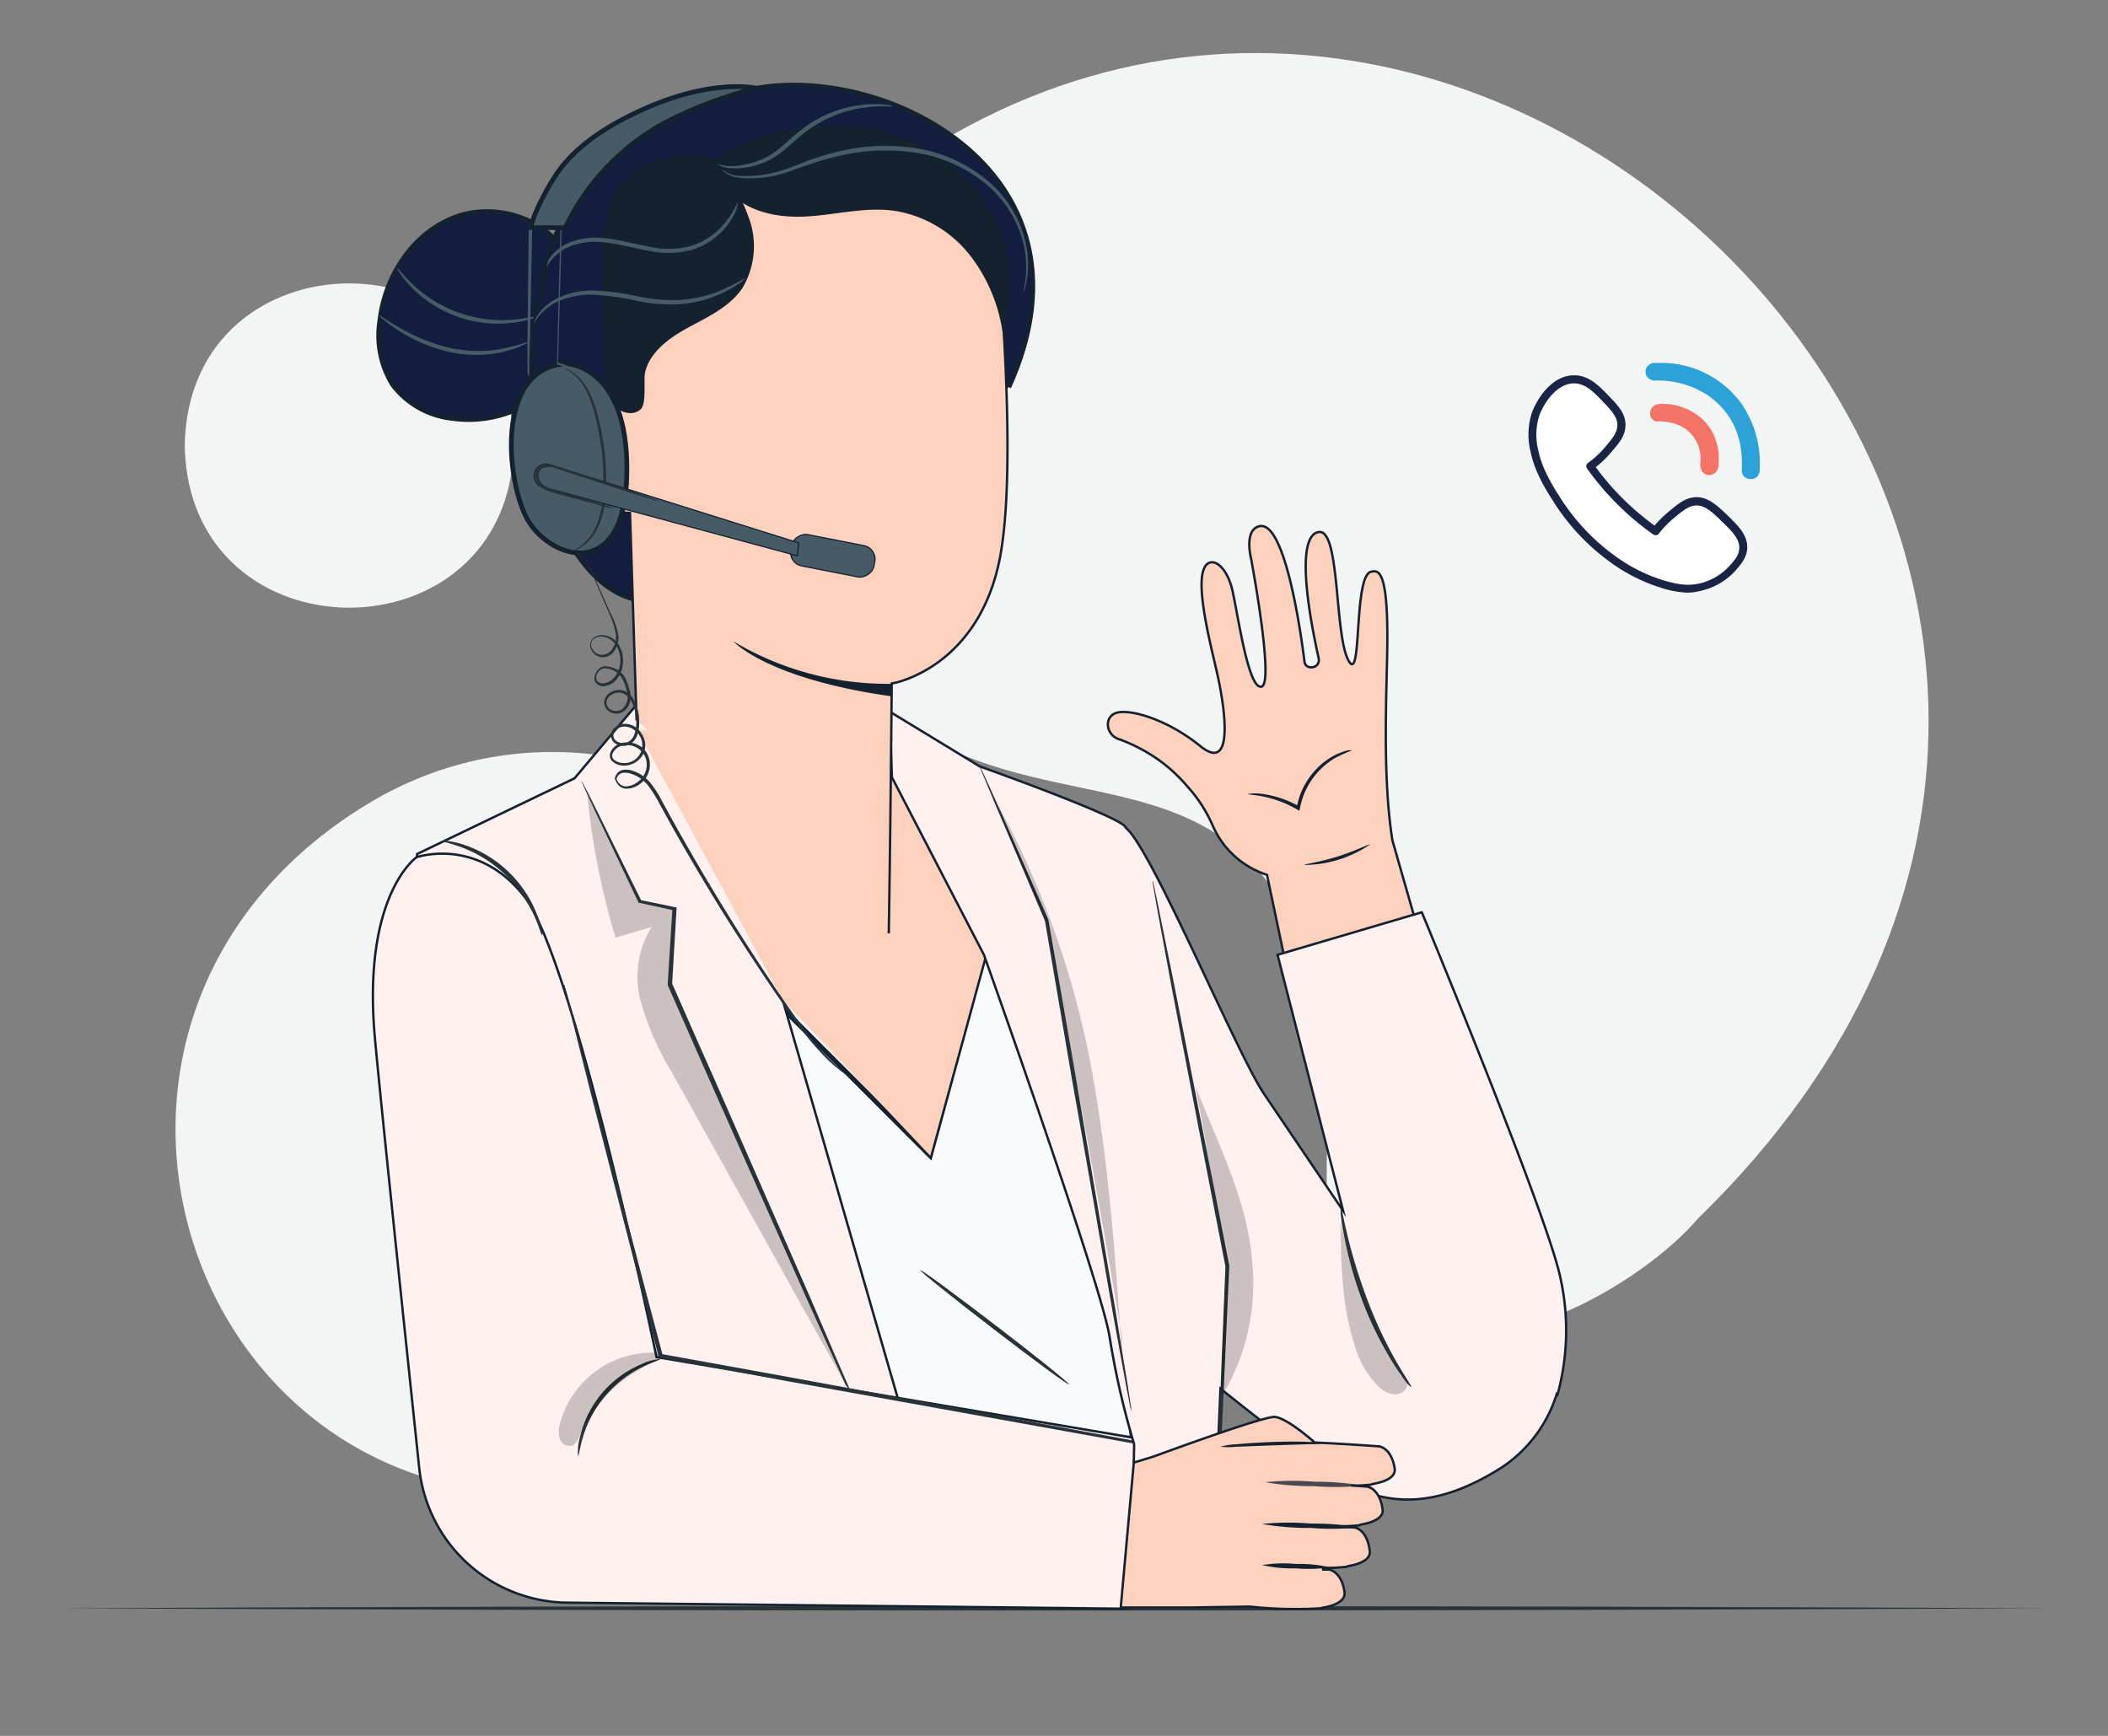 <svg id="Layer_1" data-name="Layer 1" xmlns="http://www.w3.org/2000/svg" viewBox="0 0 446.09 367.36"><rect x="0" y="0" width="446.09" height="367.36" fill="#808080" stroke="none"/><path d="M108.71,94.29c-.78,45.76-68.85,45.75-69.62,0C39.87,48.53,107.93,48.54,108.71,94.29Z" fill="#f3f4f4"/><path d="M76.41,171c63-39.84,147.27,27.87,115.54,98.15-18.09,41.17-63.78,46-68,46.37C40.2,325.28,3.08,217.12,76.41,171Z" fill="#f3f4f4"/><path d="M179.59,43.86C310.45-65.23,498,123,359.27,257.94c-10.85,12.83-45.78,35.55-69.17,18.94C269.5,260.71,293,220.19,270,189.16c-19.28-29.34-53.48-15.42-83.47-39.41C157.37,121.81,152.75,81.8,179.59,43.86Z" fill="#f3f4f4"/><g id="freepik--Floor--inject-26"><path d="M12.24,340.36c135-.61,286.55-.61,421.61,0C298.79,341,147.29,341,12.24,340.36Z" fill="#273339"/></g><g id="freepik--character-1--inject-2"><path d="M208.58,201.66l-11.73,43-51.41-51.45L164.1,338.48h61.18l17.83.86s-2.64-23.91-3.73-37.43A151.13,151.13,0,0,0,234,270C224.82,240.31,208.58,201.66,208.58,201.66Z" fill="#fafbfc" stroke="#142230" stroke-miterlimit="10"/><path d="M194.77,268.83c-.15.19,6.77,5.75,15.46,12.43s15.82,11.92,16,11.74-6.75-5.78-15.46-12.44S194.93,268.62,194.77,268.83Z" fill="#273339"/><polygon points="88.26 180.74 121.58 164.72 134.66 149.19 153.14 168.39 202.16 338.05 118.1 338.05 107.33 308.94 88.26 196.53 88.26 180.74" fill="#fef1f0" stroke="#142230" stroke-miterlimit="10" stroke-width="0.5"/><path d="M238.22,340.46l2.25-36.08L138.93,287.21s-17.35-83.79-28-97.52C101,177,88.17,181.41,88.17,181.41s-11.59,7.94-8.83,38.32c1.46,15.93,7.29,71.1,9.38,91a31.92,31.92,0,0,0,4.64,13.45h0a31.85,31.85,0,0,0,27,15Z" fill="#fef1f0" stroke="#142230" stroke-miterlimit="10" stroke-width="0.5"/><path d="M122.34,308.21c.15,0,.29-1.59,1-4a24.23,24.23,0,0,1,12.52-14.86c2.3-1.15,3.88-1.54,3.83-1.72a11.26,11.26,0,0,0-4.09,1.14A22.19,22.19,0,0,0,122.77,304,11.29,11.29,0,0,0,122.34,308.21Z" fill="#273339"/><g opacity="0.2"><path d="M124.19,167.16a157.27,157.27,0,0,0,6.07,31.28l7.62-2.24A19.87,19.87,0,0,0,135.62,212a59.1,59.1,0,0,0,6.59,15q18.9,34,37.9,68.09L141.9,208.31l1-16-7.35-1.56Z" fill="#010101"/></g><g opacity="0.2"><path d="M139.26,286.3a20.28,20.28,0,0,0-20.77,15,5.19,5.19,0,0,0,0,3.26,2.2,2.2,0,0,0,2.66,1.36,3.46,3.46,0,0,0,1.48-2,31,31,0,0,1,17.66-16.44" fill="#010101"/></g><path d="M179.83,294.23a11.57,11.57,0,0,0-.51-1.39l-1.72-3.93-6.17-14.35-20.71-47.22c-3-6.69-5.81-13.15-8.49-19.2v.19c.33-5.7.65-11.06.94-16V192h-.3l-7.37-1.53.24.19-9.16-18.53L124,167l-.7-1.31a3.91,3.91,0,0,0-.26-.44,1.62,1.62,0,0,0,.17.48l.6,1.35c.59,1.26,1.38,3,2.39,5.16l8.88,18.67v.15h.17l7.36,1.6-.31-.39q-.47,7.44-1,16v.21l8.46,19.22,20.94,47.12c2.7,5.94,4.88,10.78,6.44,14.24l1.72,3.84A9.52,9.52,0,0,0,179.83,294.23Z" fill="#273339"/><path d="M238.3,339.32q.06-.3.09-.6a8.81,8.81,0,0,1,.13-1.72c.12-1.61.3-3.88.5-6.87.4-5.92,1-14.43,1.72-24.89V305h-.27L167,291.45l-27.09-4.91.34.32c-6-22.62-11.11-42.25-14.82-56.3-1.85-6.87-3.43-12.49-4.38-16.37-.53-1.88-.93-3.34-1.22-4.38l-.33-1.14-.13-.36a.9.9,0,0,0,0,.4l.25,1.13c.26,1.07.62,2.54,1.09,4.42l4.14,16.43c3.62,14.07,8.69,33.74,14.51,56.38v.27h.28l27.15,5,73.49,13.23-.28-.35c-.57,10.48-1,19-1.36,24.93-.13,2.9-.24,5.15-.3,6.78v1.72A2.81,2.81,0,0,0,238.3,339.32Z" fill="#273339"/><path d="M93.38,177.94c0,.16,1.72.42,4.29,1.38A27.35,27.35,0,0,1,113,193.68c1.14,2.52,1.5,4.24,1.72,4.19s0-.43-.12-1.22a17.15,17.15,0,0,0-1-3.21A25.25,25.25,0,0,0,98,178.72a18.41,18.41,0,0,0-3.27-.74C93.83,177.89,93.4,177.87,93.38,177.94Z" fill="#273339"/><path d="M285.35,139.76c-3-5.55-1.72-27.95-6.3-27.16-5.93,1-.45,24.56,0,26.71s-2.74,2.66-3,.72c-.34-2.8-3.78-30.19-9.6-28.65-3.23.84-1.72,6.74-1.72,6.74s5,26.55,2.23,27.19-4.89-14.67-6.13-20.24-4.67-7.64-6-4.82c-1.93,4.12,1.71,17.5,2.88,22.86s3.88,20.9-3.66,14.82-15.46-8-18-7-1.94,4.81.95,5.57a36.38,36.38,0,0,1,8.58,4.6,34.11,34.11,0,0,1,5.71,5.36,30.11,30.11,0,0,1,5.39,8.38,18.83,18.83,0,0,0,11.44,10.31h0l4.4,20.92L301,200l-6.34-22.14c-2.32-14.55-1.05-34.1-1.07-42.94,0-14.19-1.87-14.29-3.43-13.92C286.36,121.72,288.29,145.17,285.35,139.76Z" fill="#fcd1be" stroke="#142230" stroke-miterlimit="10" stroke-width="0.5"/><path d="M286.16,158.79a33.24,33.24,0,0,0-3.8,1.72,16,16,0,0,0-6.42,7.59,18.24,18.24,0,0,0-.86,3l-.09.48-.41-.22a23.46,23.46,0,0,0-7.37-2.8c-1.94-.38-3.14-.41-3.14-.52a9.61,9.61,0,0,1,3.21,0,21.63,21.63,0,0,1,7.64,2.63l-.5.26a15.77,15.77,0,0,1,.88-3.16,16.61,16.61,0,0,1,3.13-4.88,15.32,15.32,0,0,1,3.71-2.89,13,13,0,0,1,2.88-1.15A3.64,3.64,0,0,1,286.16,158.79Z" fill="#142230"/><path d="M289.94,178.72A25,25,0,0,1,276,183.06c0-.2,3.25-.58,7.1-1.8S289.85,178.53,289.94,178.72Z" fill="#142230"/><polygon points="186.84 158.1 208.59 201.66 196.85 244.59 165.61 211.58 134.81 154.36 186.84 158.1" fill="#fcd1be"/><path d="M207.31,162.19s30.92,11,30.92,13h0c5.46,4.28,23.66,48.27,29.44,56.58l16.56,24.48h0l-13.88-54.18,30.53-9S327,256.05,330.11,270a51.51,51.51,0,0,1-.51,25.16l-.17-.13A29,29,0,0,1,318,310.43c-12.94,8.3-25,9.86-37.4.72-7-5.15-15-11.42-22.33-17.26l-1.92,45.48H239.49c0-2.56.51-33.72.51-33.72a174.63,174.63,0,0,1-5.15-22.48c-1.53-10.72-26.64-81.11-26.64-81.11l-19.46-37.55-.47-13.9Z" fill="#fef1f0" stroke="#142230" stroke-miterlimit="10" stroke-width="0.5"/><path d="M256.7,339a9.62,9.62,0,0,0,.14-1.41c.06-1,.15-2.37.25-4.07.19-3.64.45-8.76.78-15.08.58-12.87,1.37-30.58,2.26-50.43v-.11c-.36-1.87-.75-3.88-1.15-5.91-4.07-20.85-7.78-39.74-10.48-53.5l-3.28-16.18c-.37-1.86-.7-3.32-.92-4.4l-.26-1.13a2.4,2.4,0,0,0-.12-.38.86.86,0,0,0,0,.39l.19,1.15.77,4.43,3,16.25c2.63,13.75,6.23,32.64,10.31,53.56.37,2,.77,4,1.13,5.89V268c-.79,19.86-1.5,37.58-2,50.43-.21,6.34-.38,11.46-.5,15.1,0,1.72,0,3.08-.11,4.09A9.48,9.48,0,0,0,256.7,339Z" fill="#273339"/><path d="M239.4,298.61a8.45,8.45,0,0,0-.15-1.42c-.16-1-.35-2.36-.61-4.06-.6-3.6-1.42-8.59-2.43-14.91-2.15-12.64-5.16-30-8.35-49.11-2.18-12.52-4.23-24.27-6-34.35v-.1c-4.29-9.73-7.88-17.85-10.43-23.64-1.25-2.78-2.26-5-3-6.61l-.8-1.72a3,3,0,0,0-.33-.58,2.59,2.59,0,0,0,.21.61c.19.49.41,1.07.7,1.72.69,1.62,1.62,3.87,2.78,6.68,2.49,5.83,6,14,10.14,23.78h0c1.72,10,3.71,21.78,5.86,34.35,3.43,19.14,6.39,36.43,8.58,49.08,1.14,6.2,2.05,11.25,2.72,14.84l.77,4A11.06,11.06,0,0,0,239.4,298.61Z" fill="#273339"/><path d="M298.68,293.56c.12-.08-1.2-2-3.06-5.15a92.2,92.2,0,0,1-6.22-13.23,113.15,113.15,0,0,1-4.26-13.74c-.86-3.62-1.25-5.89-1.39-5.87a5.57,5.57,0,0,0,0,1.63c.1,1.05.33,2.54.69,4.38a85.27,85.27,0,0,0,4,14.07A75.86,75.86,0,0,0,295,288.77c1,1.6,1.87,2.83,2.52,3.66A3.91,3.91,0,0,0,298.68,293.56Z" fill="#273339"/><g opacity="0.2"><path d="M296.33,291.05a1.89,1.89,0,0,1,1.44,2.25,2.3,2.3,0,0,1-.14.42,2.82,2.82,0,0,1-2.95,1.34,6,6,0,0,1-3-1.64,20.38,20.38,0,0,1-5.15-9.17c-2.63-8.28-2.75-17.18-2.85-25.76a105.3,105.3,0,0,0,12.59,32.15" fill="#010101"/></g><g opacity="0.2"><path d="M258.78,295.09A45.66,45.66,0,0,0,265,267.26c-.93-13.22-7.35-25.32-12.14-37.67,2.75,13,4.33,25.89,6.87,38.38,0,0-1.32,18.57-1.36,26.79" fill="#010101"/></g><g opacity="0.2"><path d="M237.44,286.81c-1.34-19.79-2.69-39.61-6.18-59.12a188.88,188.88,0,0,0-19.93-57.08c2.49,7.83,10.17,24.29,10.17,24.29s11.08,58.4,15.89,87.87" fill="#010101"/></g><path d="M239.93,309.54l-2.76,30.67h14.48l12.81-.2a90.31,90.31,0,0,0,14.71.38,1.59,1.59,0,0,0,.68-.14,11.63,11.63,0,0,0,2.24-.55h0c1.3-.48,2.64-1.32,2.43-2.77-.63-4.39-3.24-4.75-3.24-4.75H280l-.1-.38a33.29,33.29,0,0,0,4.53-.16c.42,0,.66-.08.69-.15s5.15-.6,4.74-3.32c-.56-4.53-3.18-4.89-3.18-4.89l-4.22-.28a38,38,0,0,0,4.69-.15c.41,0,.65-.09.69-.16s5.15-.6,4.74-3.31c-.64-4.4-3.25-4.76-3.25-4.76l-3.44-.24a27,27,0,0,0,3.82-.14c.41,0,.65-.08.68-.15s5.16-.6,4.75-3.32c-.71-4.41-3.3-4.67-3.3-4.67s-8.08-.58-13.62-.81c0,0-6.31-5.66-8.78-5.41-3.71.4-25.25,8.35-25.25,8.35Z" fill="#fcd1be" stroke="#142230" stroke-miterlimit="10" stroke-width="0.5"/><path d="M267.11,331.23a28.83,28.83,0,0,0,7.18.69,28.68,28.68,0,0,0,7.11-.23,28.93,28.93,0,0,0-7.18-.7A27.31,27.31,0,0,0,267.11,331.23Z" fill="#142230"/><path d="M267.07,322.52a55.47,55.47,0,0,0,10.21.84,57.15,57.15,0,0,0,10.3-.1,55.35,55.35,0,0,0-10.2-.82A56.36,56.36,0,0,0,267.07,322.52Z" fill="#142230"/><g opacity="0.78"><path d="M267.76,313.69a57.38,57.38,0,0,0,10.31.83,55.38,55.38,0,0,0,10.3-.11,58.09,58.09,0,0,0-10.2-.82A56.56,56.56,0,0,0,267.76,313.69Z" fill="#142230"/></g><path d="M280.47,305.38a14.76,14.76,0,0,1-3.25.26l-7.85.25-7.85.3a16.14,16.14,0,0,1-3.26,0,13.12,13.12,0,0,1,3.23-.52c2-.19,4.79-.39,7.87-.5s5.84-.1,7.86,0A13.61,13.61,0,0,1,280.47,305.38Z" fill="#142230"/><path d="M120.59,55.51c-3.64-8.85-15.15-12.89-24.15-9.59s-15,12.51-16.06,22a19.75,19.75,0,0,0,2.74,13.54A18.28,18.28,0,0,0,95.7,88.55,25.08,25.08,0,0,0,122.2,53.8" fill="#121d3f" stroke="#142230" stroke-miterlimit="10"/><path d="M84,56.67a6.24,6.24,0,0,0,.65,1.19,21.3,21.3,0,0,0,2.3,2.82A25.65,25.65,0,0,0,109,68.25a21.71,21.71,0,0,0,3.55-.81,3.78,3.78,0,0,0,1.24-.53c0-.15-1.86.43-4.86.71a27.51,27.51,0,0,1-21.54-7.39C85.22,58.15,84.14,56.59,84,56.67Z" fill="#465b65"/><path d="M80.2,66.77a7.54,7.54,0,0,0,1,.93,32.09,32.09,0,0,0,3,2.17,34.44,34.44,0,0,0,11.2,4.7,27.56,27.56,0,0,0,6.72.52,23.72,23.72,0,0,0,5.41-.9,18.4,18.4,0,0,0,3.43-1.28c.78-.38,1.21-.62,1.17-.67s-1.82.65-4.79,1.35a27.78,27.78,0,0,1-5.29.69,30.87,30.87,0,0,1-6.51-.58,39,39,0,0,1-11.05-4.38C81.84,67.79,80.29,66.65,80.2,66.77Z" fill="#465b65"/><path d="M213.48,81.94c21.27-46.77-29.32-70.25-56.91-62.47-25.93,7.33-37,20.23-41.22,37.58s-4.07,36.07,2.73,52.68c3.43,8.15,9.39,16.44,18.16,17.46" fill="#121d3f" stroke="#142230" stroke-miterlimit="10"/><path d="M188.08,197.53c.37-22.34.63-53.05.63-52.91s19.21-3.2,23.19-28.26c2-12.45,1.36-32.89.31-49.59-1-15-10.91-33.47-25.9-31.89L139.53,46.73a8.81,8.81,0,0,0-7.88,9h0l3.06,96.74" fill="#fcd1be" stroke="#142230" stroke-miterlimit="10" stroke-width="0.5"/><path d="M188.75,144.72a63.69,63.69,0,0,1-33.57-9s7,7.92,33.57,11.66Z" fill="#142230"/><path d="M136.44,87.25c-.38-.17-13.41-5.94-13.57,9s14.95,12,15,11.65S136.44,87.25,136.44,87.25Z" fill="#fcd1be"/><path d="M133.32,102.21a6.26,6.26,0,0,1-.71.38,2.65,2.65,0,0,1-2,0c-1.58-.6-2.88-3.13-2.93-5.83a8.62,8.62,0,0,1,.77-3.74,3,3,0,0,1,2-2,1.34,1.34,0,0,1,1.53.73c.21.43.1.72.19.75s.32-.26.2-.87a1.68,1.68,0,0,0-.58-1,2,2,0,0,0-1.44-.39,3.65,3.65,0,0,0-2.75,2.3,8.63,8.63,0,0,0-.95,4.17c0,3,1.59,5.86,3.75,6.51a2.75,2.75,0,0,0,2.39-.38C133.28,102.57,133.37,102.24,133.32,102.21Z" fill="#cc8f75"/><path d="M119.61,77c1.54-.11,13.93,1.49,13,24.53-.91,21.52-16,16.78-20.82,8.69C107.19,102.52,104.58,78,119.61,77Z" fill="#465b65" stroke="#142230" stroke-miterlimit="10"/><path d="M112,79.71q0-.3,0-.6V77.39c0-1.58.1-3.8.19-6.56.1-5.65.25-13.5.44-22.59l-.27.27h6.52l-.29-.29c0,1.72-.1,3.52-.13,5.36-.23,8.59-.43,16.68-.59,23.43v.19H118a11.65,11.65,0,0,1,6.58,4.23A15.71,15.71,0,0,1,127.23,87a23.92,23.92,0,0,1,.67,3.93v1.41a.73.73,0,0,0,0-.36V90.91a21.53,21.53,0,0,0-.55-4,15.37,15.37,0,0,0-2.59-5.72,12,12,0,0,0-6.87-4.48l.19.24c.19-6.73.43-14.77.67-23.41,0-1.84.1-3.66.14-5.38v-.29h-7v.27c-.1,9.07-.19,16.94-.26,22.59V79A4.15,4.15,0,0,0,112,79.71Z" fill="#465b65"/><path d="M119.61,48.19a49.56,49.56,0,0,1,21.93-22.66A92.08,92.08,0,0,1,160,18.66s-9-2.13-23.6,4.35c-6.61,2.95-13.29,6.87-17.71,12.54-2.8,3.65-6.3,10.78-6.28,12.62Z" fill="#465b65" stroke="#142230" stroke-miterlimit="10"/><path d="M121.26,116.62a1.16,1.16,0,0,0,.44-.12,7.84,7.84,0,0,0,1.15-.6,10.1,10.1,0,0,0,3.25-3.44,16.81,16.81,0,0,0,2-6.75,47.29,47.29,0,0,0,0-8.58,52.8,52.8,0,0,0-1.42-8.49,24,24,0,0,0-2.48-6.6,10.19,10.19,0,0,0-3.26-3.43,6.24,6.24,0,0,0-1.15-.59,1.66,1.66,0,0,0-.45-.12,10.41,10.41,0,0,1,1.48.9,10.64,10.64,0,0,1,3,3.43,25.25,25.25,0,0,1,2.3,6.51,57.07,57.07,0,0,1,1.38,8.42,52.44,52.44,0,0,1,0,8.5,17,17,0,0,1-1.82,6.62,10.61,10.61,0,0,1-3,3.43C121.75,116.36,121.24,116.57,121.26,116.62Z" fill="#273339"/><rect x="172.85" y="108.66" width="6.75" height="17.93" rx="2.92" transform="translate(26.88 267.9) rotate(-78.9)" fill="#465b65" stroke="#142230" stroke-miterlimit="10" stroke-width="0.25"/><path d="M169,114.89,116.34,98.36a2.52,2.52,0,0,0-3.17,1.59v0h0a2.49,2.49,0,0,0,1.61,3.13l.1,0,53.85,14.55Z" fill="#465b65" stroke="#142230" stroke-miterlimit="10" stroke-width="0.25"/><path d="M130.09,107.62a15.23,15.23,0,0,0-1.72-.6l-4.81-1.48c-2-.62-4.5-1.27-7.13-2.13a4.86,4.86,0,0,1-1.72-1.06,2.62,2.62,0,0,1-.74-1.84A1.6,1.6,0,0,1,115.06,99a4.07,4.07,0,0,1,2.19,0L133,104.15l4.81,1.5a14.53,14.53,0,0,0,1.72.46,13.42,13.42,0,0,0-1.72-.69l-4.76-1.72c-4-1.35-9.55-3.26-15.77-5.15a4.33,4.33,0,0,0-2.52,0,2.14,2.14,0,0,0-1.46,2,3.11,3.11,0,0,0,.91,2.23,5.39,5.39,0,0,0,1.92,1.19c2.72.85,5.16,1.44,7.2,2l4.86,1.29A9.77,9.77,0,0,0,130.09,107.62Z" fill="#273339"/><path d="M151.25,33.67a49.63,49.63,0,0,1,6.87,12.94,16.8,16.8,0,0,1-1.46,14.13c-2.65,3.87-7.16,5.91-11.29,8.16S137,74.25,136,78.81c-.31,1.43.29,6.45-.77,7.44-1.48,1.36-4.07.52-5.15-1.15s-1.86-7.18-1.89-9.19l-.26-18.72c0-5.29,0-10.77,2.28-15.46,3.22-6.67,9.85-8.8,19.53-8.31" fill="#142230" stroke="#142230" stroke-miterlimit="10"/><path d="M212.79,71.26a35.21,35.21,0,0,0-7.11-17.51,25.86,25.86,0,0,0-16-9.58c-6.32-1-12.71.79-19.1,1.15s-13.64-1.2-17-6.65c-1-1.72-1.53-4.09-.2-5.56a5.46,5.46,0,0,1,1.87-1.24,48,48,0,0,1,27.31-4.41,37.66,37.66,0,0,1,23.93,13.38,31.09,31.09,0,0,1,6,26.5" fill="#142230" stroke="#142230" stroke-miterlimit="10"/><path d="M216.59,61.84a3.19,3.19,0,0,0,.29-.8,17.09,17.09,0,0,0,.52-2.44,21.62,21.62,0,0,0-.86-9.11A24.24,24.24,0,0,0,209,38.24a31.32,31.32,0,0,0-15.12-6.87,42.35,42.35,0,0,0-16.59.74,58.55,58.55,0,0,0-6.87,2.1,57,57,0,0,1-5.89,2.14,25.21,25.21,0,0,1-8.9.79,6.54,6.54,0,0,1-2.92-1.42,3,3,0,0,0,.58.65,5.31,5.31,0,0,0,2.25,1.12A23.57,23.57,0,0,0,164.7,37c1.89-.46,3.85-1.3,6-2a58.61,58.61,0,0,1,6.87-2,42.44,42.44,0,0,1,16.27-.67,31,31,0,0,1,14.72,6.54A24.09,24.09,0,0,1,216,49.6a21.82,21.82,0,0,1,1.1,8.86C216.85,60.68,216.5,61.83,216.59,61.84Z" fill="#465b65"/><path d="M188.87,22.44a5,5,0,0,0-1.58-.31,21.37,21.37,0,0,0-4.38,0,25.41,25.41,0,0,0-13.33,5.33c-2.22,1.71-4.08,3.69-6.05,5a15.82,15.82,0,0,1-5.79,2.34,12.75,12.75,0,0,1-4.22.29c-1-.12-1.5-.4-1.55-.33a2.75,2.75,0,0,0,1.48.67,11.68,11.68,0,0,0,4.41,0A15.52,15.52,0,0,0,164,33.18c2.08-1.36,4-3.29,6.14-5A26.66,26.66,0,0,1,183,22.77C186.58,22.27,188.85,22.68,188.87,22.44Z" fill="#465b65"/><path d="M113,68.44s.35-.58,1.07-1.55a10.7,10.7,0,0,1,4-3.07,17.06,17.06,0,0,1,7.32-1.46,57.93,57.93,0,0,1,9.26,1.27,33.66,33.66,0,0,0,9.5.72,25.89,25.89,0,0,0,7.55-1.82,25.08,25.08,0,0,0,4.63-2.47,6.09,6.09,0,0,0,1.51-1.31,50.16,50.16,0,0,1-6.32,3.13,28.08,28.08,0,0,1-7.41,1.58,34.74,34.74,0,0,1-9.26-.77,52.25,52.25,0,0,0-9.41-1.22,17,17,0,0,0-7.61,1.71,10.55,10.55,0,0,0-4,3.44,7.6,7.6,0,0,0-.65,1.27C113,68.27,113,68.44,113,68.44Z" fill="#465b65"/><path d="M115.73,56.42a11.77,11.77,0,0,1,1.06-1.52,10.05,10.05,0,0,1,4-2.81,14.92,14.92,0,0,1,7.25-.78c2.77.28,5.77,1.12,9,1.72a19.5,19.5,0,0,0,9.33-.14,15,15,0,0,0,6.49-4,14.66,14.66,0,0,0,2.87-4.26,9.75,9.75,0,0,0,.36-1.31,1.29,1.29,0,0,0,0-.48,20.06,20.06,0,0,1-3.85,5.62A15.13,15.13,0,0,1,146,52.12a19.07,19.07,0,0,1-9,0c-3.18-.6-6.22-1.42-9.1-1.72a15.14,15.14,0,0,0-7.56,1,9.57,9.57,0,0,0-4,3.19A3.76,3.76,0,0,0,115.73,56.42Z" fill="#465b65"/><path d="M180.16,228.2l-.33-.27-.94-.76a41.14,41.14,0,0,1-3.44-3.16,58.71,58.71,0,0,1-4.93-5.74c-1.72-2.33-3.73-5.15-5.84-8.27-4.23-6.26-9.17-13.88-14.43-22.66-2.63-4.4-5.34-9.09-8.07-14-.69-1.24-1.36-2.5-2.06-3.75a22,22,0,0,0-2.36-3.74,8.09,8.09,0,0,0-3.64-2.65,4.46,4.46,0,0,0-2.32-.26,2.48,2.48,0,0,0-1.1.6,3.29,3.29,0,0,0-.6,1.14h0v.08a3.91,3.91,0,0,0,.81,1.43,2.28,2.28,0,0,0,1.51.72,4.76,4.76,0,0,0,3-1,5,5,0,0,0,1.82-5.75,4.32,4.32,0,0,0-2.18-2.49,4.92,4.92,0,0,0-3.24-.47,3.43,3.43,0,0,0-2.65,2.06,1.72,1.72,0,0,0,.38,1.82,3.31,3.31,0,0,0,1.54.85,4.57,4.57,0,0,0,5-2.31,4.08,4.08,0,0,0,.31-2.95,5.17,5.17,0,0,0-1.55-2.49,4,4,0,0,0-2.66-1,3.15,3.15,0,0,0-2.54,1.32,2.07,2.07,0,0,0-.31,1.53,1.93,1.93,0,0,0,.84,1.29,3,3,0,0,0,2.78.34,3.43,3.43,0,0,0,1.89-2.06,7.67,7.67,0,0,0,.41-2.73,9.51,9.51,0,0,0-1.35-5.15,3.84,3.84,0,0,0-2.15-1.62,3.42,3.42,0,0,0-2.59.46,2.55,2.55,0,0,0-1.31,2.32,2.39,2.39,0,0,0,1.72,2,2.77,2.77,0,0,0,2.52-.4,3.62,3.62,0,0,0,1.27-2.21,5.06,5.06,0,0,0-.22-2.5,11.37,11.37,0,0,0-.84-2.26,4.28,4.28,0,0,0-1.63-1.72,5.16,5.16,0,0,0-2.22-.76,2.34,2.34,0,0,0-1.2.16,2.72,2.72,0,0,0-.91.81,2.9,2.9,0,0,0-.5,1.1,1.7,1.7,0,0,0,.14,1.25,2,2,0,0,0,2.13.82,3.64,3.64,0,0,0,2-1,5.87,5.87,0,0,0,1.71-3.86,6.38,6.38,0,0,0-1-4,5,5,0,0,0-1.46-1.37,4,4,0,0,0-1.88-.51,2.72,2.72,0,0,0-1.83.54,2.09,2.09,0,0,0-.78,1.72,2.84,2.84,0,0,0,2.48,2.41,3,3,0,0,0,2.81-1.6,5.15,5.15,0,0,0,.71-3,18.81,18.81,0,0,0-1.87-5.15L127.06,125c-1.11-2.55-2-4.52-2.61-5.88l-.69-1.53a4.81,4.81,0,0,0-.25-.51,3.39,3.39,0,0,0,.2.53l.64,1.55,2.51,5.92,1.77,4.11a19,19,0,0,1,1.71,5.15,4.69,4.69,0,0,1-.67,2.83,2.66,2.66,0,0,1-2.49,1.41,2.47,2.47,0,0,1-2.11-2,1.72,1.72,0,0,1,.64-1.41,2.53,2.53,0,0,1,1.56-.45,3.88,3.88,0,0,1,1.72.49,4.5,4.5,0,0,1,1.32,1.25,5.78,5.78,0,0,1,.94,3.66,5.27,5.27,0,0,1-1.56,3.55,3.1,3.1,0,0,1-1.72.88,1.55,1.55,0,0,1-1.71-.58,1.81,1.81,0,0,1,.32-1.72,2.19,2.19,0,0,1,.74-.65,1.87,1.87,0,0,1,1-.13,4.26,4.26,0,0,1,3.44,2.31,10.8,10.8,0,0,1,.8,2.14,4.54,4.54,0,0,1,.19,2.25,3,3,0,0,1-1.08,1.88,2.19,2.19,0,0,1-2,.32,1.81,1.81,0,0,1-1.34-1.53,2,2,0,0,1,1.06-1.8,2.93,2.93,0,0,1,2.18-.39,3.41,3.41,0,0,1,1.83,1.4,9.18,9.18,0,0,1,1.25,4.85,7.17,7.17,0,0,1-.4,2.51,2.86,2.86,0,0,1-1.54,1.71,2.54,2.54,0,0,1-2.27-.29,1.43,1.43,0,0,1-.38-2h0a2.6,2.6,0,0,1,2.08-1.06,3.41,3.41,0,0,1,2.29.89,3.82,3.82,0,0,1-3.3,6.72,2.65,2.65,0,0,1-1.27-.67,1.15,1.15,0,0,1-.24-1.21,2.89,2.89,0,0,1,2.21-1.71,4.18,4.18,0,0,1,4.78,2.57,4.45,4.45,0,0,1-1.72,5.16,4.25,4.25,0,0,1-2.61.92,2.18,2.18,0,0,1-1.82-1.71v.15a1.73,1.73,0,0,1,1.27-1.31,4,4,0,0,1,2,.25,7.51,7.51,0,0,1,3.43,2.45,25.62,25.62,0,0,1,2.3,3.64c.69,1.27,1.38,2.53,2.06,3.76,2.75,4.95,5.48,9.62,8.13,14,5.27,8.78,10.31,16.37,14.53,22.62,2.15,3.11,4.09,5.91,5.93,8.25a58.8,58.8,0,0,0,5,5.68A30.31,30.31,0,0,0,180.16,228.2Z" fill="#273339"/></g><g id="Layer_2" data-name="Layer 2"><g id="Layer_1-2" data-name="Layer 1-2"><path d="M372.39,99.5a2.19,2.19,0,0,1-.47,1.31,1.7,1.7,0,0,1-.42.33,2,2,0,0,1-2,0,1.72,1.72,0,0,1-.63-.57,2.27,2.27,0,0,1-.26-1.51c.23-6.55-2-11.91-7.58-15.66a2.39,2.39,0,0,0-.22-.12l-.15-.08a19.58,19.58,0,0,0-6.6-2.41,19.86,19.86,0,0,0-3.69-.26,1.6,1.6,0,0,1-.44,0,2.06,2.06,0,0,1-1.65-1.3,2.32,2.32,0,0,1,0-1.08,2,2,0,0,1,2-1.34.47.47,0,0,1,.16,0h1.9a21.06,21.06,0,0,1,13.94,6c.54.53,1,1.12,1.54,1.69l.61.78a23.8,23.8,0,0,1,2.5,4.7A22.93,22.93,0,0,1,372.39,99.5Z" fill="#2da2d9"/><path d="M369.32,93.9c.05.23.09.47.13.72C369.41,94.37,369.37,94.13,369.32,93.9Z" fill="#2da2d9"/><path d="M363.68,98.36a2.32,2.32,0,0,1-.75,1.73,1.87,1.87,0,0,1-2.87-.55,2.54,2.54,0,0,1-.22-1.54,8.3,8.3,0,0,0-.64-4.18,8,8,0,0,0-1.86-2.52,7.34,7.34,0,0,0-1.16-.85,8.22,8.22,0,0,0-2.63-1,11.6,11.6,0,0,0-2.76-.27,1.31,1.31,0,0,1-.39,0,1.83,1.83,0,0,1-1-.83,1.78,1.78,0,0,1-.19-1,1.9,1.9,0,0,1,.37-1.08,2.32,2.32,0,0,1,1.6-.77,11.86,11.86,0,0,1,5.22.84,12.12,12.12,0,0,1,4,2.52,10.87,10.87,0,0,1,2.51,3.77A12.8,12.8,0,0,1,363.68,98.36Z" fill="#f37366"/></g></g><path d="M350.3,112.42a22.79,22.79,0,0,1,3.18-3.26c2.15-1.81,3.52-3,5.33-3,2.34-.12,4.07,1.59,6.36,3.82,2.06,2,3.87,3.8,3.74,6.18-.09,1.62-1,2.75-2.06,4a13.18,13.18,0,0,1-7,4.21c-3.1.7-5.55,0-8-.65a35,35,0,0,1-11.17-5.76,45.58,45.58,0,0,1-11.46-12.52c-3.48-5.33-4.21-8.54-4.41-9.54a14.42,14.42,0,0,1,.16-8.14c1.1-3.1,4.17-7.43,8.18-7.39,2.79,0,4.79,2.12,6.91,4.35,1.66,1.74,3.08,3.23,3.06,5.31s-1.27,3.44-2.94,5.39a20.47,20.47,0,0,1-3.68,3.34,59.13,59.13,0,0,0,6,7.17A56.63,56.63,0,0,0,350.3,112.42Z" fill="#fff"/><path d="M357.22,125.43a20.12,20.12,0,0,1-5.6-1,36.87,36.87,0,0,1-11.44-5.89,46.19,46.19,0,0,1-11.67-12.75c-1.68-2.57-3.83-6.36-4.53-9.84a15.2,15.2,0,0,1,.19-8.59c1-2.76,4.15-8,9-7.93,3.14,0,5.37,2.36,7.51,4.61,1.71,1.78,3.32,3.48,3.3,5.89s-1.4,3.88-3.15,5.93a21.53,21.53,0,0,1-3.14,3,56,56,0,0,0,5.44,6.38,58.71,58.71,0,0,0,7,6,24.33,24.33,0,0,1,2.78-2.78c2.25-1.88,3.73-3.12,5.83-3.23,2.71-.14,4.6,1.71,7,4,2.13,2.09,4.14,4.06,4,6.84-.11,1.9-1.21,3.19-2.26,4.44a14,14,0,0,1-7.43,4.49A11.72,11.72,0,0,1,357.22,125.43ZM333.1,81.13c-3.58,0-6.37,4.07-7.36,6.83a13.45,13.45,0,0,0-.12,7.69c.65,3.22,2.69,6.81,4.29,9.25a44.73,44.73,0,0,0,11.26,12.31,35,35,0,0,0,10.9,5.63c2.3.64,4.66,1.3,7.61.64a12.41,12.41,0,0,0,6.52-3.94c1-1.13,1.79-2.11,1.86-3.46.12-2-1.55-3.64-3.48-5.53-2.18-2.13-3.76-3.67-5.73-3.57-1.52.08-2.77,1.11-4.83,2.84a21.06,21.06,0,0,0-3,3.14.84.84,0,0,1-1.15.16,59,59,0,0,1-14-13.94A.84.84,0,0,1,336,98h0a18.77,18.77,0,0,0,3.52-3.2c1.58-1.86,2.73-3.2,2.75-4.84s-1.25-3.07-2.84-4.73c-2.08-2.18-3.87-4.07-6.3-4.09l-.06,0Z" fill="#1a2445"/></svg>